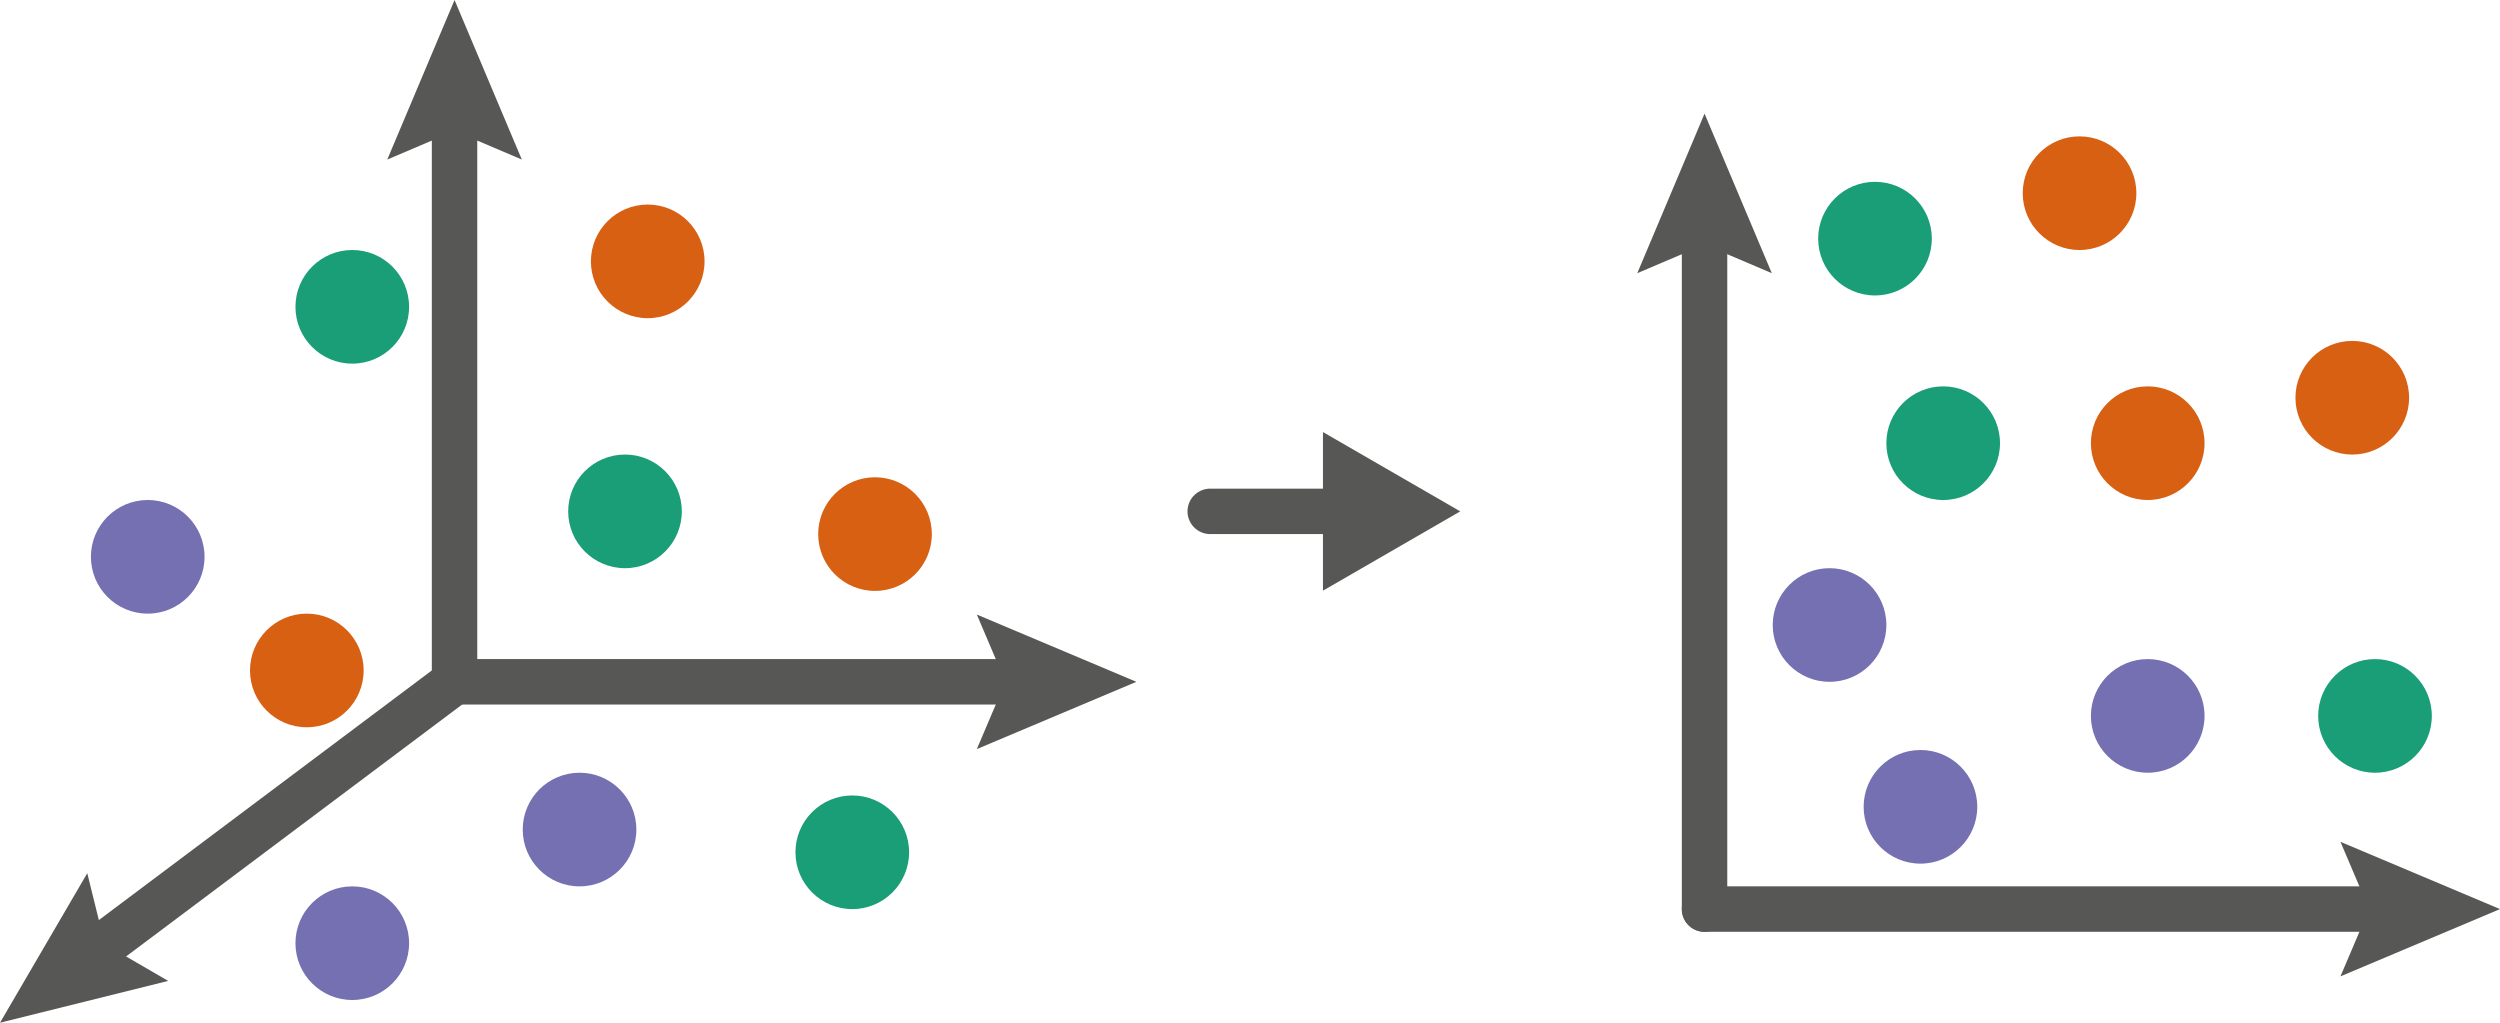 <svg xmlns="http://www.w3.org/2000/svg" viewBox="0 0 110 45"><g id="Layer_2" data-name="Layer 2"><line x1="3.82" y1="42.13" x2="20" y2="30" style="fill:none;stroke:#575756;stroke-linecap:round;stroke-linejoin:round;stroke-width:2px"/><polygon points="7.4 43.16 4.61 41.54 3.84 38.42 0 45 7.4 43.16" style="fill:#575756"/><line x1="20" y1="4.78" x2="20" y2="30" style="fill:none;stroke:#575756;stroke-linecap:round;stroke-linejoin:round;stroke-width:2px"/><polygon points="17.04 7.02 20 5.76 22.96 7.02 20 0 17.04 7.02" style="fill:#575756"/><line x1="45.22" y1="30" x2="20" y2="30" style="fill:none;stroke:#575756;stroke-linecap:round;stroke-linejoin:round;stroke-width:2px"/><polygon points="42.98 27.04 44.24 30 42.98 32.96 50 30 42.98 27.04" style="fill:#575756"/><circle cx="37.5" cy="37.5" r="2.5" style="fill:#199e77"/><circle cx="15.5" cy="13.5" r="2.5" style="fill:#199e77"/><circle cx="27.5" cy="22.5" r="2.5" style="fill:#199e77"/><circle cx="13.5" cy="29.5" r="2.5" style="fill:#d86013"/><circle cx="28.5" cy="11.5" r="2.5" style="fill:#d86013"/><circle cx="38.5" cy="23.5" r="2.5" style="fill:#d86013"/><circle cx="15.5" cy="41.5" r="2.5" style="fill:#7470b2"/><circle cx="25.5" cy="36.5" r="2.5" style="fill:#7470b2"/><circle cx="6.5" cy="24.5" r="2.5" style="fill:#7470b2"/><line x1="75" y1="9.78" x2="75" y2="40" style="fill:none;stroke:#575756;stroke-linecap:round;stroke-linejoin:round;stroke-width:2px"/><polygon points="72.04 12.02 75 10.76 77.96 12.02 75 5 72.04 12.02" style="fill:#575756"/><line x1="105.22" y1="40" x2="75" y2="40" style="fill:none;stroke:#575756;stroke-linecap:round;stroke-linejoin:round;stroke-width:2px"/><polygon points="102.98 37.04 104.24 40 102.98 42.96 110 40 102.98 37.04" style="fill:#575756"/><circle cx="104.5" cy="31.5" r="2.5" style="fill:#199e77"/><circle cx="82.5" cy="10.5" r="2.5" style="fill:#199e77"/><circle cx="85.5" cy="19.5" r="2.5" style="fill:#199e77"/><circle cx="94.5" cy="19.5" r="2.5" style="fill:#d86013"/><circle cx="91.5" cy="8.5" r="2.5" style="fill:#d86013"/><circle cx="103.5" cy="17.5" r="2.5" style="fill:#d86013"/><circle cx="84.5" cy="35.5" r="2.5" style="fill:#7470b2"/><circle cx="94.5" cy="31.5" r="2.5" style="fill:#7470b2"/><circle cx="80.5" cy="27.5" r="2.5" style="fill:#7470b2"/><line x1="59.23" y1="22.5" x2="53.25" y2="22.5" style="fill:none;stroke:#575756;stroke-linecap:round;stroke-linejoin:round;stroke-width:2px"/><polygon points="58.21 19.01 64.25 22.5 58.21 25.99 58.21 19.01" style="fill:#575756"/></g></svg>